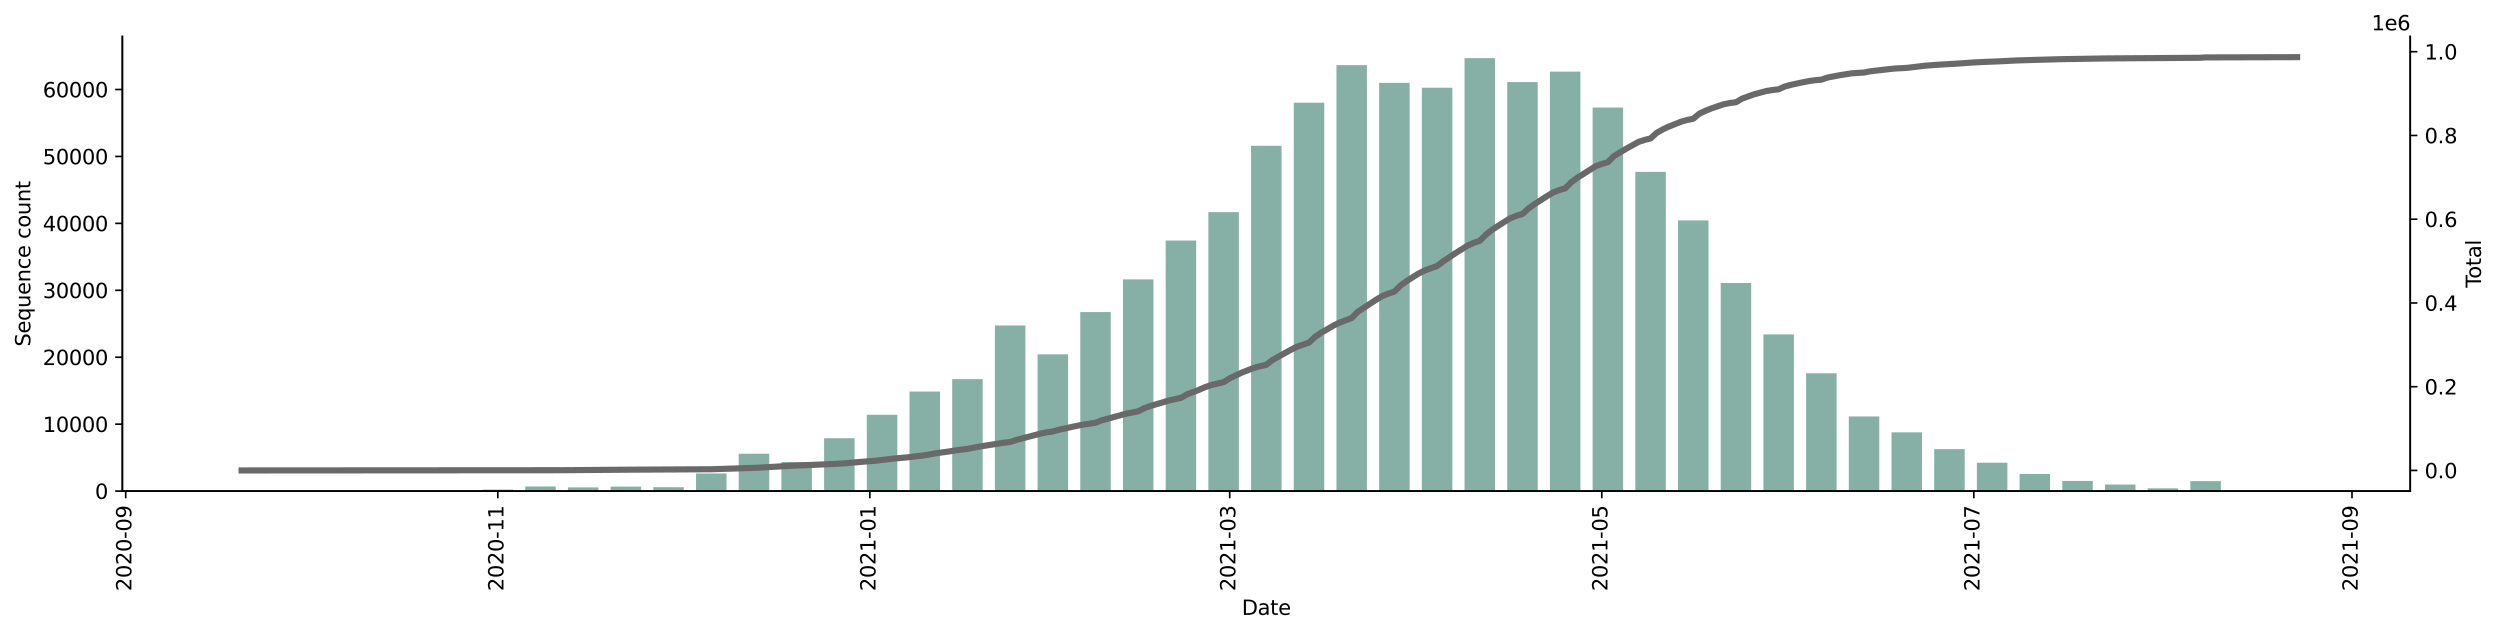 <?xml version="1.0" encoding="utf-8" standalone="no"?>
<!DOCTYPE svg PUBLIC "-//W3C//DTD SVG 1.1//EN"
  "http://www.w3.org/Graphics/SVG/1.1/DTD/svg11.dtd">
<svg height="309.219pt" version="1.1" viewBox="0 0 1219.472 309.219" width="1219.472pt" xmlns="http://www.w3.org/2000/svg" xmlns:xlink="http://www.w3.org/1999/xlink">
 <defs>
  <style type="text/css">*{stroke-linecap:butt;stroke-linejoin:round;}</style>
 </defs>
 <g id="figure_1">
  <g id="patch_1">
   <path d="M 0 309.219 
L 1219.472 309.219 
L 1219.472 0 
L 0 0 
z
" style="fill:#ffffff;"/>
  </g>
  <g id="axes_1">
   <g id="patch_2">
    <path d="M 59.691 239.558 
L 1175.691 239.558 
L 1175.691 17.798 
L 59.691 17.798 
z
" style="fill:#ffffff;"/>
   </g>
   <g id="patch_3">
    <path clip-path="url(#pb41804855a)" d="M 110.418 239.558 
L 125.294 239.558 
L 125.294 239.545 
L 110.418 239.545 
z
" style="fill:#86b0a6;"/>
   </g>
   <g id="patch_4">
    <path clip-path="url(#pb41804855a)" d="M 131.244 239.558 
L 146.12 239.558 
L 146.12 239.545 
L 131.244 239.545 
z
" style="fill:#86b0a6;"/>
   </g>
   <g id="patch_5">
    <path clip-path="url(#pb41804855a)" d="M 152.071 239.558 
L 166.947 239.558 
L 166.947 239.549 
L 152.071 239.549 
z
" style="fill:#86b0a6;"/>
   </g>
   <g id="patch_6">
    <path clip-path="url(#pb41804855a)" d="M 172.897 239.558 
L 187.773 239.558 
L 187.773 239.536 
L 172.897 239.536 
z
" style="fill:#86b0a6;"/>
   </g>
   <g id="patch_7">
    <path clip-path="url(#pb41804855a)" d="M 193.724 239.558 
L 208.6 239.558 
L 208.6 239.447 
L 193.724 239.447 
z
" style="fill:#86b0a6;"/>
   </g>
   <g id="patch_8">
    <path clip-path="url(#pb41804855a)" d="M 214.55 239.558 
L 229.426 239.558 
L 229.426 239.444 
L 214.55 239.444 
z
" style="fill:#86b0a6;"/>
   </g>
   <g id="patch_9">
    <path clip-path="url(#pb41804855a)" d="M 235.377 239.558 
L 250.253 239.558 
L 250.253 238.837 
L 235.377 238.837 
z
" style="fill:#86b0a6;"/>
   </g>
   <g id="patch_10">
    <path clip-path="url(#pb41804855a)" d="M 256.203 239.558 
L 271.079 239.558 
L 271.079 237.293 
L 256.203 237.293 
z
" style="fill:#86b0a6;"/>
   </g>
   <g id="patch_11">
    <path clip-path="url(#pb41804855a)" d="M 277.029 239.558 
L 291.906 239.558 
L 291.906 237.746 
L 277.029 237.746 
z
" style="fill:#86b0a6;"/>
   </g>
   <g id="patch_12">
    <path clip-path="url(#pb41804855a)" d="M 297.856 239.558 
L 312.732 239.558 
L 312.732 237.374 
L 297.856 237.374 
z
" style="fill:#86b0a6;"/>
   </g>
   <g id="patch_13">
    <path clip-path="url(#pb41804855a)" d="M 318.682 239.558 
L 333.558 239.558 
L 333.558 237.635 
L 318.682 237.635 
z
" style="fill:#86b0a6;"/>
   </g>
   <g id="patch_14">
    <path clip-path="url(#pb41804855a)" d="M 339.509 239.558 
L 354.385 239.558 
L 354.385 230.939 
L 339.509 230.939 
z
" style="fill:#86b0a6;"/>
   </g>
   <g id="patch_15">
    <path clip-path="url(#pb41804855a)" d="M 360.335 239.558 
L 375.211 239.558 
L 375.211 221.324 
L 360.335 221.324 
z
" style="fill:#86b0a6;"/>
   </g>
   <g id="patch_16">
    <path clip-path="url(#pb41804855a)" d="M 381.162 239.558 
L 396.038 239.558 
L 396.038 225.347 
L 381.162 225.347 
z
" style="fill:#86b0a6;"/>
   </g>
   <g id="patch_17">
    <path clip-path="url(#pb41804855a)" d="M 401.988 239.558 
L 416.864 239.558 
L 416.864 213.733 
L 401.988 213.733 
z
" style="fill:#86b0a6;"/>
   </g>
   <g id="patch_18">
    <path clip-path="url(#pb41804855a)" d="M 422.815 239.558 
L 437.691 239.558 
L 437.691 202.339 
L 422.815 202.339 
z
" style="fill:#86b0a6;"/>
   </g>
   <g id="patch_19">
    <path clip-path="url(#pb41804855a)" d="M 443.641 239.558 
L 458.517 239.558 
L 458.517 190.991 
L 443.641 190.991 
z
" style="fill:#86b0a6;"/>
   </g>
   <g id="patch_20">
    <path clip-path="url(#pb41804855a)" d="M 464.467 239.558 
L 479.344 239.558 
L 479.344 184.921 
L 464.467 184.921 
z
" style="fill:#86b0a6;"/>
   </g>
   <g id="patch_21">
    <path clip-path="url(#pb41804855a)" d="M 485.294 239.558 
L 500.17 239.558 
L 500.17 158.763 
L 485.294 158.763 
z
" style="fill:#86b0a6;"/>
   </g>
   <g id="patch_22">
    <path clip-path="url(#pb41804855a)" d="M 506.12 239.558 
L 520.996 239.558 
L 520.996 172.854 
L 506.12 172.854 
z
" style="fill:#86b0a6;"/>
   </g>
   <g id="patch_23">
    <path clip-path="url(#pb41804855a)" d="M 526.947 239.558 
L 541.823 239.558 
L 541.823 152.22 
L 526.947 152.22 
z
" style="fill:#86b0a6;"/>
   </g>
   <g id="patch_24">
    <path clip-path="url(#pb41804855a)" d="M 547.773 239.558 
L 562.649 239.558 
L 562.649 136.288 
L 547.773 136.288 
z
" style="fill:#86b0a6;"/>
   </g>
   <g id="patch_25">
    <path clip-path="url(#pb41804855a)" d="M 568.6 239.558 
L 583.476 239.558 
L 583.476 117.342 
L 568.6 117.342 
z
" style="fill:#86b0a6;"/>
   </g>
   <g id="patch_26">
    <path clip-path="url(#pb41804855a)" d="M 589.426 239.558 
L 604.302 239.558 
L 604.302 103.473 
L 589.426 103.473 
z
" style="fill:#86b0a6;"/>
   </g>
   <g id="patch_27">
    <path clip-path="url(#pb41804855a)" d="M 610.253 239.558 
L 625.129 239.558 
L 625.129 71.121 
L 610.253 71.121 
z
" style="fill:#86b0a6;"/>
   </g>
   <g id="patch_28">
    <path clip-path="url(#pb41804855a)" d="M 631.079 239.558 
L 645.955 239.558 
L 645.955 50.099 
L 631.079 50.099 
z
" style="fill:#86b0a6;"/>
   </g>
   <g id="patch_29">
    <path clip-path="url(#pb41804855a)" d="M 651.906 239.558 
L 666.782 239.558 
L 666.782 31.77 
L 651.906 31.77 
z
" style="fill:#86b0a6;"/>
   </g>
   <g id="patch_30">
    <path clip-path="url(#pb41804855a)" d="M 672.732 239.558 
L 687.608 239.558 
L 687.608 40.425 
L 672.732 40.425 
z
" style="fill:#86b0a6;"/>
   </g>
   <g id="patch_31">
    <path clip-path="url(#pb41804855a)" d="M 693.558 239.558 
L 708.434 239.558 
L 708.434 42.783 
L 693.558 42.783 
z
" style="fill:#86b0a6;"/>
   </g>
   <g id="patch_32">
    <path clip-path="url(#pb41804855a)" d="M 714.385 239.558 
L 729.261 239.558 
L 729.261 28.358 
L 714.385 28.358 
z
" style="fill:#86b0a6;"/>
   </g>
   <g id="patch_33">
    <path clip-path="url(#pb41804855a)" d="M 735.211 239.558 
L 750.087 239.558 
L 750.087 40.02 
L 735.211 40.02 
z
" style="fill:#86b0a6;"/>
   </g>
   <g id="patch_34">
    <path clip-path="url(#pb41804855a)" d="M 756.038 239.558 
L 770.914 239.558 
L 770.914 34.927 
L 756.038 34.927 
z
" style="fill:#86b0a6;"/>
   </g>
   <g id="patch_35">
    <path clip-path="url(#pb41804855a)" d="M 776.864 239.558 
L 791.74 239.558 
L 791.74 52.44 
L 776.864 52.44 
z
" style="fill:#86b0a6;"/>
   </g>
   <g id="patch_36">
    <path clip-path="url(#pb41804855a)" d="M 797.691 239.558 
L 812.567 239.558 
L 812.567 83.838 
L 797.691 83.838 
z
" style="fill:#86b0a6;"/>
   </g>
   <g id="patch_37">
    <path clip-path="url(#pb41804855a)" d="M 818.517 239.558 
L 833.393 239.558 
L 833.393 107.508 
L 818.517 107.508 
z
" style="fill:#86b0a6;"/>
   </g>
   <g id="patch_38">
    <path clip-path="url(#pb41804855a)" d="M 839.344 239.558 
L 854.22 239.558 
L 854.22 138.057 
L 839.344 138.057 
z
" style="fill:#86b0a6;"/>
   </g>
   <g id="patch_39">
    <path clip-path="url(#pb41804855a)" d="M 860.17 239.558 
L 875.046 239.558 
L 875.046 163.128 
L 860.17 163.128 
z
" style="fill:#86b0a6;"/>
   </g>
   <g id="patch_40">
    <path clip-path="url(#pb41804855a)" d="M 880.996 239.558 
L 895.872 239.558 
L 895.872 182.074 
L 880.996 182.074 
z
" style="fill:#86b0a6;"/>
   </g>
   <g id="patch_41">
    <path clip-path="url(#pb41804855a)" d="M 901.823 239.558 
L 916.699 239.558 
L 916.699 203.142 
L 901.823 203.142 
z
" style="fill:#86b0a6;"/>
   </g>
   <g id="patch_42">
    <path clip-path="url(#pb41804855a)" d="M 922.649 239.558 
L 937.525 239.558 
L 937.525 210.89 
L 922.649 210.89 
z
" style="fill:#86b0a6;"/>
   </g>
   <g id="patch_43">
    <path clip-path="url(#pb41804855a)" d="M 943.476 239.558 
L 958.352 239.558 
L 958.352 219.085 
L 943.476 219.085 
z
" style="fill:#86b0a6;"/>
   </g>
   <g id="patch_44">
    <path clip-path="url(#pb41804855a)" d="M 964.302 239.558 
L 979.178 239.558 
L 979.178 225.715 
L 964.302 225.715 
z
" style="fill:#86b0a6;"/>
   </g>
   <g id="patch_45">
    <path clip-path="url(#pb41804855a)" d="M 985.129 239.558 
L 1000.005 239.558 
L 1000.005 231.197 
L 985.129 231.197 
z
" style="fill:#86b0a6;"/>
   </g>
   <g id="patch_46">
    <path clip-path="url(#pb41804855a)" d="M 1005.955 239.558 
L 1020.831 239.558 
L 1020.831 234.606 
L 1005.955 234.606 
z
" style="fill:#86b0a6;"/>
   </g>
   <g id="patch_47">
    <path clip-path="url(#pb41804855a)" d="M 1026.782 239.558 
L 1041.658 239.558 
L 1041.658 236.362 
L 1026.782 236.362 
z
" style="fill:#86b0a6;"/>
   </g>
   <g id="patch_48">
    <path clip-path="url(#pb41804855a)" d="M 1047.608 239.558 
L 1062.484 239.558 
L 1062.484 238.187 
L 1047.608 238.187 
z
" style="fill:#86b0a6;"/>
   </g>
   <g id="patch_49">
    <path clip-path="url(#pb41804855a)" d="M 1068.434 239.558 
L 1083.31 239.558 
L 1083.31 234.684 
L 1068.434 234.684 
z
" style="fill:#86b0a6;"/>
   </g>
   <g id="patch_50">
    <path clip-path="url(#pb41804855a)" d="M 1089.261 239.558 
L 1104.137 239.558 
L 1104.137 239.451 
L 1089.261 239.451 
z
" style="fill:#86b0a6;"/>
   </g>
   <g id="patch_51">
    <path clip-path="url(#pb41804855a)" d="M 1110.087 239.558 
L 1124.963 239.558 
L 1124.963 239.555 
L 1110.087 239.555 
z
" style="fill:#86b0a6;"/>
   </g>
   <g id="matplotlib.axis_1">
    <g id="xtick_1">
     <g id="line2d_1">
      <defs>
       <path d="M 0 0 
L 0 3.5 
" id="m6426667ad3" style="stroke:#000000;stroke-width:0.8;"/>
      </defs>
      <g>
       <use style="stroke:#000000;stroke-width:0.8;" x="61.327" xlink:href="#m6426667ad3" y="239.558"/>
      </g>
     </g>
     <g id="text_1">
      <!-- 2020-09 -->
      <g transform="translate(64.086 288.341)rotate(-90)scale(0.1 -0.1)">
       <defs>
        <path d="M 1228 531 
L 3431 531 
L 3431 0 
L 469 0 
L 469 531 
Q 828 903 1448 1529 
Q 2069 2156 2228 2338 
Q 2531 2678 2651 2914 
Q 2772 3150 2772 3378 
Q 2772 3750 2511 3984 
Q 2250 4219 1831 4219 
Q 1534 4219 1204 4116 
Q 875 4013 500 3803 
L 500 4441 
Q 881 4594 1212 4672 
Q 1544 4750 1819 4750 
Q 2544 4750 2975 4387 
Q 3406 4025 3406 3419 
Q 3406 3131 3298 2873 
Q 3191 2616 2906 2266 
Q 2828 2175 2409 1742 
Q 1991 1309 1228 531 
z
" id="DejaVuSans-32" transform="scale(0.016)"/>
        <path d="M 2034 4250 
Q 1547 4250 1301 3770 
Q 1056 3291 1056 2328 
Q 1056 1369 1301 889 
Q 1547 409 2034 409 
Q 2525 409 2770 889 
Q 3016 1369 3016 2328 
Q 3016 3291 2770 3770 
Q 2525 4250 2034 4250 
z
M 2034 4750 
Q 2819 4750 3233 4129 
Q 3647 3509 3647 2328 
Q 3647 1150 3233 529 
Q 2819 -91 2034 -91 
Q 1250 -91 836 529 
Q 422 1150 422 2328 
Q 422 3509 836 4129 
Q 1250 4750 2034 4750 
z
" id="DejaVuSans-30" transform="scale(0.016)"/>
        <path d="M 313 2009 
L 1997 2009 
L 1997 1497 
L 313 1497 
L 313 2009 
z
" id="DejaVuSans-2d" transform="scale(0.016)"/>
        <path d="M 703 97 
L 703 672 
Q 941 559 1184 500 
Q 1428 441 1663 441 
Q 2288 441 2617 861 
Q 2947 1281 2994 2138 
Q 2813 1869 2534 1725 
Q 2256 1581 1919 1581 
Q 1219 1581 811 2004 
Q 403 2428 403 3163 
Q 403 3881 828 4315 
Q 1253 4750 1959 4750 
Q 2769 4750 3195 4129 
Q 3622 3509 3622 2328 
Q 3622 1225 3098 567 
Q 2575 -91 1691 -91 
Q 1453 -91 1209 -44 
Q 966 3 703 97 
z
M 1959 2075 
Q 2384 2075 2632 2365 
Q 2881 2656 2881 3163 
Q 2881 3666 2632 3958 
Q 2384 4250 1959 4250 
Q 1534 4250 1286 3958 
Q 1038 3666 1038 3163 
Q 1038 2656 1286 2365 
Q 1534 2075 1959 2075 
z
" id="DejaVuSans-39" transform="scale(0.016)"/>
       </defs>
       <use xlink:href="#DejaVuSans-32"/>
       <use x="63.623" xlink:href="#DejaVuSans-30"/>
       <use x="127.246" xlink:href="#DejaVuSans-32"/>
       <use x="190.869" xlink:href="#DejaVuSans-30"/>
       <use x="254.492" xlink:href="#DejaVuSans-2d"/>
       <use x="290.576" xlink:href="#DejaVuSans-30"/>
       <use x="354.199" xlink:href="#DejaVuSans-39"/>
      </g>
     </g>
    </g>
    <g id="xtick_2">
     <g id="line2d_2">
      <g>
       <use style="stroke:#000000;stroke-width:0.8;" x="242.815" xlink:href="#m6426667ad3" y="239.558"/>
      </g>
     </g>
     <g id="text_2">
      <!-- 2020-11 -->
      <g transform="translate(245.574 288.341)rotate(-90)scale(0.1 -0.1)">
       <defs>
        <path d="M 794 531 
L 1825 531 
L 1825 4091 
L 703 3866 
L 703 4441 
L 1819 4666 
L 2450 4666 
L 2450 531 
L 3481 531 
L 3481 0 
L 794 0 
L 794 531 
z
" id="DejaVuSans-31" transform="scale(0.016)"/>
       </defs>
       <use xlink:href="#DejaVuSans-32"/>
       <use x="63.623" xlink:href="#DejaVuSans-30"/>
       <use x="127.246" xlink:href="#DejaVuSans-32"/>
       <use x="190.869" xlink:href="#DejaVuSans-30"/>
       <use x="254.492" xlink:href="#DejaVuSans-2d"/>
       <use x="290.576" xlink:href="#DejaVuSans-31"/>
       <use x="354.199" xlink:href="#DejaVuSans-31"/>
      </g>
     </g>
    </g>
    <g id="xtick_3">
     <g id="line2d_3">
      <g>
       <use style="stroke:#000000;stroke-width:0.8;" x="424.302" xlink:href="#m6426667ad3" y="239.558"/>
      </g>
     </g>
     <g id="text_3">
      <!-- 2021-01 -->
      <g transform="translate(427.062 288.341)rotate(-90)scale(0.1 -0.1)">
       <use xlink:href="#DejaVuSans-32"/>
       <use x="63.623" xlink:href="#DejaVuSans-30"/>
       <use x="127.246" xlink:href="#DejaVuSans-32"/>
       <use x="190.869" xlink:href="#DejaVuSans-31"/>
       <use x="254.492" xlink:href="#DejaVuSans-2d"/>
       <use x="290.576" xlink:href="#DejaVuSans-30"/>
       <use x="354.199" xlink:href="#DejaVuSans-31"/>
      </g>
     </g>
    </g>
    <g id="xtick_4">
     <g id="line2d_4">
      <g>
       <use style="stroke:#000000;stroke-width:0.8;" x="599.839" xlink:href="#m6426667ad3" y="239.558"/>
      </g>
     </g>
     <g id="text_4">
      <!-- 2021-03 -->
      <g transform="translate(602.599 288.341)rotate(-90)scale(0.1 -0.1)">
       <defs>
        <path d="M 2597 2516 
Q 3050 2419 3304 2112 
Q 3559 1806 3559 1356 
Q 3559 666 3084 287 
Q 2609 -91 1734 -91 
Q 1441 -91 1130 -33 
Q 819 25 488 141 
L 488 750 
Q 750 597 1062 519 
Q 1375 441 1716 441 
Q 2309 441 2620 675 
Q 2931 909 2931 1356 
Q 2931 1769 2642 2001 
Q 2353 2234 1838 2234 
L 1294 2234 
L 1294 2753 
L 1863 2753 
Q 2328 2753 2575 2939 
Q 2822 3125 2822 3475 
Q 2822 3834 2567 4026 
Q 2313 4219 1838 4219 
Q 1578 4219 1281 4162 
Q 984 4106 628 3988 
L 628 4550 
Q 988 4650 1302 4700 
Q 1616 4750 1894 4750 
Q 2613 4750 3031 4423 
Q 3450 4097 3450 3541 
Q 3450 3153 3228 2886 
Q 3006 2619 2597 2516 
z
" id="DejaVuSans-33" transform="scale(0.016)"/>
       </defs>
       <use xlink:href="#DejaVuSans-32"/>
       <use x="63.623" xlink:href="#DejaVuSans-30"/>
       <use x="127.246" xlink:href="#DejaVuSans-32"/>
       <use x="190.869" xlink:href="#DejaVuSans-31"/>
       <use x="254.492" xlink:href="#DejaVuSans-2d"/>
       <use x="290.576" xlink:href="#DejaVuSans-30"/>
       <use x="354.199" xlink:href="#DejaVuSans-33"/>
      </g>
     </g>
    </g>
    <g id="xtick_5">
     <g id="line2d_5">
      <g>
       <use style="stroke:#000000;stroke-width:0.8;" x="781.327" xlink:href="#m6426667ad3" y="239.558"/>
      </g>
     </g>
     <g id="text_5">
      <!-- 2021-05 -->
      <g transform="translate(784.086 288.341)rotate(-90)scale(0.1 -0.1)">
       <defs>
        <path d="M 691 4666 
L 3169 4666 
L 3169 4134 
L 1269 4134 
L 1269 2991 
Q 1406 3038 1543 3061 
Q 1681 3084 1819 3084 
Q 2600 3084 3056 2656 
Q 3513 2228 3513 1497 
Q 3513 744 3044 326 
Q 2575 -91 1722 -91 
Q 1428 -91 1123 -41 
Q 819 9 494 109 
L 494 744 
Q 775 591 1075 516 
Q 1375 441 1709 441 
Q 2250 441 2565 725 
Q 2881 1009 2881 1497 
Q 2881 1984 2565 2268 
Q 2250 2553 1709 2553 
Q 1456 2553 1204 2497 
Q 953 2441 691 2322 
L 691 4666 
z
" id="DejaVuSans-35" transform="scale(0.016)"/>
       </defs>
       <use xlink:href="#DejaVuSans-32"/>
       <use x="63.623" xlink:href="#DejaVuSans-30"/>
       <use x="127.246" xlink:href="#DejaVuSans-32"/>
       <use x="190.869" xlink:href="#DejaVuSans-31"/>
       <use x="254.492" xlink:href="#DejaVuSans-2d"/>
       <use x="290.576" xlink:href="#DejaVuSans-30"/>
       <use x="354.199" xlink:href="#DejaVuSans-35"/>
      </g>
     </g>
    </g>
    <g id="xtick_6">
     <g id="line2d_6">
      <g>
       <use style="stroke:#000000;stroke-width:0.8;" x="962.815" xlink:href="#m6426667ad3" y="239.558"/>
      </g>
     </g>
     <g id="text_6">
      <!-- 2021-07 -->
      <g transform="translate(965.574 288.341)rotate(-90)scale(0.1 -0.1)">
       <defs>
        <path d="M 525 4666 
L 3525 4666 
L 3525 4397 
L 1831 0 
L 1172 0 
L 2766 4134 
L 525 4134 
L 525 4666 
z
" id="DejaVuSans-37" transform="scale(0.016)"/>
       </defs>
       <use xlink:href="#DejaVuSans-32"/>
       <use x="63.623" xlink:href="#DejaVuSans-30"/>
       <use x="127.246" xlink:href="#DejaVuSans-32"/>
       <use x="190.869" xlink:href="#DejaVuSans-31"/>
       <use x="254.492" xlink:href="#DejaVuSans-2d"/>
       <use x="290.576" xlink:href="#DejaVuSans-30"/>
       <use x="354.199" xlink:href="#DejaVuSans-37"/>
      </g>
     </g>
    </g>
    <g id="xtick_7">
     <g id="line2d_7">
      <g>
       <use style="stroke:#000000;stroke-width:0.8;" x="1147.277" xlink:href="#m6426667ad3" y="239.558"/>
      </g>
     </g>
     <g id="text_7">
      <!-- 2021-09 -->
      <g transform="translate(1150.037 288.341)rotate(-90)scale(0.1 -0.1)">
       <use xlink:href="#DejaVuSans-32"/>
       <use x="63.623" xlink:href="#DejaVuSans-30"/>
       <use x="127.246" xlink:href="#DejaVuSans-32"/>
       <use x="190.869" xlink:href="#DejaVuSans-31"/>
       <use x="254.492" xlink:href="#DejaVuSans-2d"/>
       <use x="290.576" xlink:href="#DejaVuSans-30"/>
       <use x="354.199" xlink:href="#DejaVuSans-39"/>
      </g>
     </g>
    </g>
    <g id="text_8">
     <!-- Date -->
     <g transform="translate(605.74 299.94)scale(0.1 -0.1)">
      <defs>
       <path d="M 1259 4147 
L 1259 519 
L 2022 519 
Q 2988 519 3436 956 
Q 3884 1394 3884 2338 
Q 3884 3275 3436 3711 
Q 2988 4147 2022 4147 
L 1259 4147 
z
M 628 4666 
L 1925 4666 
Q 3281 4666 3915 4102 
Q 4550 3538 4550 2338 
Q 4550 1131 3912 565 
Q 3275 0 1925 0 
L 628 0 
L 628 4666 
z
" id="DejaVuSans-44" transform="scale(0.016)"/>
       <path d="M 2194 1759 
Q 1497 1759 1228 1600 
Q 959 1441 959 1056 
Q 959 750 1161 570 
Q 1363 391 1709 391 
Q 2188 391 2477 730 
Q 2766 1069 2766 1631 
L 2766 1759 
L 2194 1759 
z
M 3341 1997 
L 3341 0 
L 2766 0 
L 2766 531 
Q 2569 213 2275 61 
Q 1981 -91 1556 -91 
Q 1019 -91 701 211 
Q 384 513 384 1019 
Q 384 1609 779 1909 
Q 1175 2209 1959 2209 
L 2766 2209 
L 2766 2266 
Q 2766 2663 2505 2880 
Q 2244 3097 1772 3097 
Q 1472 3097 1187 3025 
Q 903 2953 641 2809 
L 641 3341 
Q 956 3463 1253 3523 
Q 1550 3584 1831 3584 
Q 2591 3584 2966 3190 
Q 3341 2797 3341 1997 
z
" id="DejaVuSans-61" transform="scale(0.016)"/>
       <path d="M 1172 4494 
L 1172 3500 
L 2356 3500 
L 2356 3053 
L 1172 3053 
L 1172 1153 
Q 1172 725 1289 603 
Q 1406 481 1766 481 
L 2356 481 
L 2356 0 
L 1766 0 
Q 1100 0 847 248 
Q 594 497 594 1153 
L 594 3053 
L 172 3053 
L 172 3500 
L 594 3500 
L 594 4494 
L 1172 4494 
z
" id="DejaVuSans-74" transform="scale(0.016)"/>
       <path d="M 3597 1894 
L 3597 1613 
L 953 1613 
Q 991 1019 1311 708 
Q 1631 397 2203 397 
Q 2534 397 2845 478 
Q 3156 559 3463 722 
L 3463 178 
Q 3153 47 2828 -22 
Q 2503 -91 2169 -91 
Q 1331 -91 842 396 
Q 353 884 353 1716 
Q 353 2575 817 3079 
Q 1281 3584 2069 3584 
Q 2775 3584 3186 3129 
Q 3597 2675 3597 1894 
z
M 3022 2063 
Q 3016 2534 2758 2815 
Q 2500 3097 2075 3097 
Q 1594 3097 1305 2825 
Q 1016 2553 972 2059 
L 3022 2063 
z
" id="DejaVuSans-65" transform="scale(0.016)"/>
      </defs>
      <use xlink:href="#DejaVuSans-44"/>
      <use x="77.002" xlink:href="#DejaVuSans-61"/>
      <use x="138.281" xlink:href="#DejaVuSans-74"/>
      <use x="177.49" xlink:href="#DejaVuSans-65"/>
     </g>
    </g>
   </g>
   <g id="matplotlib.axis_2">
    <g id="ytick_1">
     <g id="line2d_8">
      <defs>
       <path d="M 0 0 
L -3.5 0 
" id="m04d6739330" style="stroke:#000000;stroke-width:0.8;"/>
      </defs>
      <g>
       <use style="stroke:#000000;stroke-width:0.8;" x="59.691" xlink:href="#m04d6739330" y="239.558"/>
      </g>
     </g>
     <g id="text_9">
      <!-- 0 -->
      <g transform="translate(46.328 243.358)scale(0.1 -0.1)">
       <use xlink:href="#DejaVuSans-30"/>
      </g>
     </g>
    </g>
    <g id="ytick_2">
     <g id="line2d_9">
      <g>
       <use style="stroke:#000000;stroke-width:0.8;" x="59.691" xlink:href="#m04d6739330" y="206.91"/>
      </g>
     </g>
     <g id="text_10">
      <!-- 10000 -->
      <g transform="translate(20.878 210.709)scale(0.1 -0.1)">
       <use xlink:href="#DejaVuSans-31"/>
       <use x="63.623" xlink:href="#DejaVuSans-30"/>
       <use x="127.246" xlink:href="#DejaVuSans-30"/>
       <use x="190.869" xlink:href="#DejaVuSans-30"/>
       <use x="254.492" xlink:href="#DejaVuSans-30"/>
      </g>
     </g>
    </g>
    <g id="ytick_3">
     <g id="line2d_10">
      <g>
       <use style="stroke:#000000;stroke-width:0.8;" x="59.691" xlink:href="#m04d6739330" y="174.261"/>
      </g>
     </g>
     <g id="text_11">
      <!-- 20000 -->
      <g transform="translate(20.878 178.061)scale(0.1 -0.1)">
       <use xlink:href="#DejaVuSans-32"/>
       <use x="63.623" xlink:href="#DejaVuSans-30"/>
       <use x="127.246" xlink:href="#DejaVuSans-30"/>
       <use x="190.869" xlink:href="#DejaVuSans-30"/>
       <use x="254.492" xlink:href="#DejaVuSans-30"/>
      </g>
     </g>
    </g>
    <g id="ytick_4">
     <g id="line2d_11">
      <g>
       <use style="stroke:#000000;stroke-width:0.8;" x="59.691" xlink:href="#m04d6739330" y="141.613"/>
      </g>
     </g>
     <g id="text_12">
      <!-- 30000 -->
      <g transform="translate(20.878 145.412)scale(0.1 -0.1)">
       <use xlink:href="#DejaVuSans-33"/>
       <use x="63.623" xlink:href="#DejaVuSans-30"/>
       <use x="127.246" xlink:href="#DejaVuSans-30"/>
       <use x="190.869" xlink:href="#DejaVuSans-30"/>
       <use x="254.492" xlink:href="#DejaVuSans-30"/>
      </g>
     </g>
    </g>
    <g id="ytick_5">
     <g id="line2d_12">
      <g>
       <use style="stroke:#000000;stroke-width:0.8;" x="59.691" xlink:href="#m04d6739330" y="108.964"/>
      </g>
     </g>
     <g id="text_13">
      <!-- 40000 -->
      <g transform="translate(20.878 112.764)scale(0.1 -0.1)">
       <defs>
        <path d="M 2419 4116 
L 825 1625 
L 2419 1625 
L 2419 4116 
z
M 2253 4666 
L 3047 4666 
L 3047 1625 
L 3713 1625 
L 3713 1100 
L 3047 1100 
L 3047 0 
L 2419 0 
L 2419 1100 
L 313 1100 
L 313 1709 
L 2253 4666 
z
" id="DejaVuSans-34" transform="scale(0.016)"/>
       </defs>
       <use xlink:href="#DejaVuSans-34"/>
       <use x="63.623" xlink:href="#DejaVuSans-30"/>
       <use x="127.246" xlink:href="#DejaVuSans-30"/>
       <use x="190.869" xlink:href="#DejaVuSans-30"/>
       <use x="254.492" xlink:href="#DejaVuSans-30"/>
      </g>
     </g>
    </g>
    <g id="ytick_6">
     <g id="line2d_13">
      <g>
       <use style="stroke:#000000;stroke-width:0.8;" x="59.691" xlink:href="#m04d6739330" y="76.316"/>
      </g>
     </g>
     <g id="text_14">
      <!-- 50000 -->
      <g transform="translate(20.878 80.115)scale(0.1 -0.1)">
       <use xlink:href="#DejaVuSans-35"/>
       <use x="63.623" xlink:href="#DejaVuSans-30"/>
       <use x="127.246" xlink:href="#DejaVuSans-30"/>
       <use x="190.869" xlink:href="#DejaVuSans-30"/>
       <use x="254.492" xlink:href="#DejaVuSans-30"/>
      </g>
     </g>
    </g>
    <g id="ytick_7">
     <g id="line2d_14">
      <g>
       <use style="stroke:#000000;stroke-width:0.8;" x="59.691" xlink:href="#m04d6739330" y="43.667"/>
      </g>
     </g>
     <g id="text_15">
      <!-- 60000 -->
      <g transform="translate(20.878 47.467)scale(0.1 -0.1)">
       <defs>
        <path d="M 2113 2584 
Q 1688 2584 1439 2293 
Q 1191 2003 1191 1497 
Q 1191 994 1439 701 
Q 1688 409 2113 409 
Q 2538 409 2786 701 
Q 3034 994 3034 1497 
Q 3034 2003 2786 2293 
Q 2538 2584 2113 2584 
z
M 3366 4563 
L 3366 3988 
Q 3128 4100 2886 4159 
Q 2644 4219 2406 4219 
Q 1781 4219 1451 3797 
Q 1122 3375 1075 2522 
Q 1259 2794 1537 2939 
Q 1816 3084 2150 3084 
Q 2853 3084 3261 2657 
Q 3669 2231 3669 1497 
Q 3669 778 3244 343 
Q 2819 -91 2113 -91 
Q 1303 -91 875 529 
Q 447 1150 447 2328 
Q 447 3434 972 4092 
Q 1497 4750 2381 4750 
Q 2619 4750 2861 4703 
Q 3103 4656 3366 4563 
z
" id="DejaVuSans-36" transform="scale(0.016)"/>
       </defs>
       <use xlink:href="#DejaVuSans-36"/>
       <use x="63.623" xlink:href="#DejaVuSans-30"/>
       <use x="127.246" xlink:href="#DejaVuSans-30"/>
       <use x="190.869" xlink:href="#DejaVuSans-30"/>
       <use x="254.492" xlink:href="#DejaVuSans-30"/>
      </g>
     </g>
    </g>
    <g id="text_16">
     <!-- Sequence count -->
     <g transform="translate(14.798 169.039)rotate(-90)scale(0.1 -0.1)">
      <defs>
       <path d="M 3425 4513 
L 3425 3897 
Q 3066 4069 2747 4153 
Q 2428 4238 2131 4238 
Q 1616 4238 1336 4038 
Q 1056 3838 1056 3469 
Q 1056 3159 1242 3001 
Q 1428 2844 1947 2747 
L 2328 2669 
Q 3034 2534 3370 2195 
Q 3706 1856 3706 1288 
Q 3706 609 3251 259 
Q 2797 -91 1919 -91 
Q 1588 -91 1214 -16 
Q 841 59 441 206 
L 441 856 
Q 825 641 1194 531 
Q 1563 422 1919 422 
Q 2459 422 2753 634 
Q 3047 847 3047 1241 
Q 3047 1584 2836 1778 
Q 2625 1972 2144 2069 
L 1759 2144 
Q 1053 2284 737 2584 
Q 422 2884 422 3419 
Q 422 4038 858 4394 
Q 1294 4750 2059 4750 
Q 2388 4750 2728 4690 
Q 3069 4631 3425 4513 
z
" id="DejaVuSans-53" transform="scale(0.016)"/>
       <path d="M 947 1747 
Q 947 1113 1208 752 
Q 1469 391 1925 391 
Q 2381 391 2643 752 
Q 2906 1113 2906 1747 
Q 2906 2381 2643 2742 
Q 2381 3103 1925 3103 
Q 1469 3103 1208 2742 
Q 947 2381 947 1747 
z
M 2906 525 
Q 2725 213 2448 61 
Q 2172 -91 1784 -91 
Q 1150 -91 751 415 
Q 353 922 353 1747 
Q 353 2572 751 3078 
Q 1150 3584 1784 3584 
Q 2172 3584 2448 3432 
Q 2725 3281 2906 2969 
L 2906 3500 
L 3481 3500 
L 3481 -1331 
L 2906 -1331 
L 2906 525 
z
" id="DejaVuSans-71" transform="scale(0.016)"/>
       <path d="M 544 1381 
L 544 3500 
L 1119 3500 
L 1119 1403 
Q 1119 906 1312 657 
Q 1506 409 1894 409 
Q 2359 409 2629 706 
Q 2900 1003 2900 1516 
L 2900 3500 
L 3475 3500 
L 3475 0 
L 2900 0 
L 2900 538 
Q 2691 219 2414 64 
Q 2138 -91 1772 -91 
Q 1169 -91 856 284 
Q 544 659 544 1381 
z
M 1991 3584 
L 1991 3584 
z
" id="DejaVuSans-75" transform="scale(0.016)"/>
       <path d="M 3513 2113 
L 3513 0 
L 2938 0 
L 2938 2094 
Q 2938 2591 2744 2837 
Q 2550 3084 2163 3084 
Q 1697 3084 1428 2787 
Q 1159 2491 1159 1978 
L 1159 0 
L 581 0 
L 581 3500 
L 1159 3500 
L 1159 2956 
Q 1366 3272 1645 3428 
Q 1925 3584 2291 3584 
Q 2894 3584 3203 3211 
Q 3513 2838 3513 2113 
z
" id="DejaVuSans-6e" transform="scale(0.016)"/>
       <path d="M 3122 3366 
L 3122 2828 
Q 2878 2963 2633 3030 
Q 2388 3097 2138 3097 
Q 1578 3097 1268 2742 
Q 959 2388 959 1747 
Q 959 1106 1268 751 
Q 1578 397 2138 397 
Q 2388 397 2633 464 
Q 2878 531 3122 666 
L 3122 134 
Q 2881 22 2623 -34 
Q 2366 -91 2075 -91 
Q 1284 -91 818 406 
Q 353 903 353 1747 
Q 353 2603 823 3093 
Q 1294 3584 2113 3584 
Q 2378 3584 2631 3529 
Q 2884 3475 3122 3366 
z
" id="DejaVuSans-63" transform="scale(0.016)"/>
       <path id="DejaVuSans-20" transform="scale(0.016)"/>
       <path d="M 1959 3097 
Q 1497 3097 1228 2736 
Q 959 2375 959 1747 
Q 959 1119 1226 758 
Q 1494 397 1959 397 
Q 2419 397 2687 759 
Q 2956 1122 2956 1747 
Q 2956 2369 2687 2733 
Q 2419 3097 1959 3097 
z
M 1959 3584 
Q 2709 3584 3137 3096 
Q 3566 2609 3566 1747 
Q 3566 888 3137 398 
Q 2709 -91 1959 -91 
Q 1206 -91 779 398 
Q 353 888 353 1747 
Q 353 2609 779 3096 
Q 1206 3584 1959 3584 
z
" id="DejaVuSans-6f" transform="scale(0.016)"/>
      </defs>
      <use xlink:href="#DejaVuSans-53"/>
      <use x="63.477" xlink:href="#DejaVuSans-65"/>
      <use x="125" xlink:href="#DejaVuSans-71"/>
      <use x="188.477" xlink:href="#DejaVuSans-75"/>
      <use x="251.855" xlink:href="#DejaVuSans-65"/>
      <use x="313.379" xlink:href="#DejaVuSans-6e"/>
      <use x="376.758" xlink:href="#DejaVuSans-63"/>
      <use x="431.738" xlink:href="#DejaVuSans-65"/>
      <use x="493.262" xlink:href="#DejaVuSans-20"/>
      <use x="525.049" xlink:href="#DejaVuSans-63"/>
      <use x="580.029" xlink:href="#DejaVuSans-6f"/>
      <use x="641.211" xlink:href="#DejaVuSans-75"/>
      <use x="704.59" xlink:href="#DejaVuSans-6e"/>
      <use x="767.969" xlink:href="#DejaVuSans-74"/>
     </g>
    </g>
   </g>
   <g id="patch_52">
    <path d="M 59.691 239.558 
L 59.691 17.798 
" style="fill:none;stroke:#000000;stroke-linecap:square;stroke-linejoin:miter;stroke-width:0.8;"/>
   </g>
   <g id="patch_53">
    <path d="M 1175.691 239.558 
L 1175.691 17.798 
" style="fill:none;stroke:#000000;stroke-linecap:square;stroke-linejoin:miter;stroke-width:0.8;"/>
   </g>
   <g id="patch_54">
    <path d="M 59.691 239.558 
L 1175.691 239.558 
" style="fill:none;stroke:#000000;stroke-linecap:square;stroke-linejoin:miter;stroke-width:0.8;"/>
   </g>
  </g>
  <g id="axes_2">
   <g id="matplotlib.axis_3">
    <g id="ytick_8">
     <g id="line2d_15">
      <defs>
       <path d="M 0 0 
L 3.5 0 
" id="m99963fb9cb" style="stroke:#000000;stroke-width:0.8;"/>
      </defs>
      <g>
       <use style="stroke:#000000;stroke-width:0.8;" x="1175.691" xlink:href="#m99963fb9cb" y="229.479"/>
      </g>
     </g>
     <g id="text_17">
      <!-- 0.0 -->
      <g transform="translate(1182.691 233.278)scale(0.1 -0.1)">
       <defs>
        <path d="M 684 794 
L 1344 794 
L 1344 0 
L 684 0 
L 684 794 
z
" id="DejaVuSans-2e" transform="scale(0.016)"/>
       </defs>
       <use xlink:href="#DejaVuSans-30"/>
       <use x="63.623" xlink:href="#DejaVuSans-2e"/>
       <use x="95.41" xlink:href="#DejaVuSans-30"/>
      </g>
     </g>
    </g>
    <g id="ytick_9">
     <g id="line2d_16">
      <g>
       <use style="stroke:#000000;stroke-width:0.8;" x="1175.691" xlink:href="#m99963fb9cb" y="188.628"/>
      </g>
     </g>
     <g id="text_18">
      <!-- 0.2 -->
      <g transform="translate(1182.691 192.427)scale(0.1 -0.1)">
       <use xlink:href="#DejaVuSans-30"/>
       <use x="63.623" xlink:href="#DejaVuSans-2e"/>
       <use x="95.41" xlink:href="#DejaVuSans-32"/>
      </g>
     </g>
    </g>
    <g id="ytick_10">
     <g id="line2d_17">
      <g>
       <use style="stroke:#000000;stroke-width:0.8;" x="1175.691" xlink:href="#m99963fb9cb" y="147.778"/>
      </g>
     </g>
     <g id="text_19">
      <!-- 0.4 -->
      <g transform="translate(1182.691 151.577)scale(0.1 -0.1)">
       <use xlink:href="#DejaVuSans-30"/>
       <use x="63.623" xlink:href="#DejaVuSans-2e"/>
       <use x="95.41" xlink:href="#DejaVuSans-34"/>
      </g>
     </g>
    </g>
    <g id="ytick_11">
     <g id="line2d_18">
      <g>
       <use style="stroke:#000000;stroke-width:0.8;" x="1175.691" xlink:href="#m99963fb9cb" y="106.927"/>
      </g>
     </g>
     <g id="text_20">
      <!-- 0.6 -->
      <g transform="translate(1182.691 110.726)scale(0.1 -0.1)">
       <use xlink:href="#DejaVuSans-30"/>
       <use x="63.623" xlink:href="#DejaVuSans-2e"/>
       <use x="95.41" xlink:href="#DejaVuSans-36"/>
      </g>
     </g>
    </g>
    <g id="ytick_12">
     <g id="line2d_19">
      <g>
       <use style="stroke:#000000;stroke-width:0.8;" x="1175.691" xlink:href="#m99963fb9cb" y="66.076"/>
      </g>
     </g>
     <g id="text_21">
      <!-- 0.8 -->
      <g transform="translate(1182.691 69.876)scale(0.1 -0.1)">
       <defs>
        <path d="M 2034 2216 
Q 1584 2216 1326 1975 
Q 1069 1734 1069 1313 
Q 1069 891 1326 650 
Q 1584 409 2034 409 
Q 2484 409 2743 651 
Q 3003 894 3003 1313 
Q 3003 1734 2745 1975 
Q 2488 2216 2034 2216 
z
M 1403 2484 
Q 997 2584 770 2862 
Q 544 3141 544 3541 
Q 544 4100 942 4425 
Q 1341 4750 2034 4750 
Q 2731 4750 3128 4425 
Q 3525 4100 3525 3541 
Q 3525 3141 3298 2862 
Q 3072 2584 2669 2484 
Q 3125 2378 3379 2068 
Q 3634 1759 3634 1313 
Q 3634 634 3220 271 
Q 2806 -91 2034 -91 
Q 1263 -91 848 271 
Q 434 634 434 1313 
Q 434 1759 690 2068 
Q 947 2378 1403 2484 
z
M 1172 3481 
Q 1172 3119 1398 2916 
Q 1625 2713 2034 2713 
Q 2441 2713 2670 2916 
Q 2900 3119 2900 3481 
Q 2900 3844 2670 4047 
Q 2441 4250 2034 4250 
Q 1625 4250 1398 4047 
Q 1172 3844 1172 3481 
z
" id="DejaVuSans-38" transform="scale(0.016)"/>
       </defs>
       <use xlink:href="#DejaVuSans-30"/>
       <use x="63.623" xlink:href="#DejaVuSans-2e"/>
       <use x="95.41" xlink:href="#DejaVuSans-38"/>
      </g>
     </g>
    </g>
    <g id="ytick_13">
     <g id="line2d_20">
      <g>
       <use style="stroke:#000000;stroke-width:0.8;" x="1175.691" xlink:href="#m99963fb9cb" y="25.226"/>
      </g>
     </g>
     <g id="text_22">
      <!-- 1.0 -->
      <g transform="translate(1182.691 29.025)scale(0.1 -0.1)">
       <use xlink:href="#DejaVuSans-31"/>
       <use x="63.623" xlink:href="#DejaVuSans-2e"/>
       <use x="95.41" xlink:href="#DejaVuSans-30"/>
      </g>
     </g>
    </g>
    <g id="text_23">
     <!-- Total -->
     <g transform="translate(1210.192 140.355)rotate(-90)scale(0.1 -0.1)">
      <defs>
       <path d="M -19 4666 
L 3928 4666 
L 3928 4134 
L 2272 4134 
L 2272 0 
L 1638 0 
L 1638 4134 
L -19 4134 
L -19 4666 
z
" id="DejaVuSans-54" transform="scale(0.016)"/>
       <path d="M 603 4863 
L 1178 4863 
L 1178 0 
L 603 0 
L 603 4863 
z
" id="DejaVuSans-6c" transform="scale(0.016)"/>
      </defs>
      <use xlink:href="#DejaVuSans-54"/>
      <use x="44.084" xlink:href="#DejaVuSans-6f"/>
      <use x="105.266" xlink:href="#DejaVuSans-74"/>
      <use x="144.475" xlink:href="#DejaVuSans-61"/>
      <use x="205.754" xlink:href="#DejaVuSans-6c"/>
     </g>
    </g>
    <g id="text_24">
     <!-- 1e6 -->
     <g transform="translate(1156.812 14.798)scale(0.1 -0.1)">
      <use xlink:href="#DejaVuSans-31"/>
      <use x="63.623" xlink:href="#DejaVuSans-65"/>
      <use x="125.146" xlink:href="#DejaVuSans-36"/>
     </g>
    </g>
   </g>
   <g id="line2d_21">
    <path clip-path="url(#pb41804855a)" d="M 117.856 229.478 
L 272.567 229.369 
L 308.269 229.098 
L 346.947 228.89 
L 358.848 228.519 
L 370.748 228.093 
L 379.674 227.565 
L 385.625 227.224 
L 406.451 226.335 
L 412.401 226.004 
L 415.377 225.674 
L 427.277 224.719 
L 433.228 223.994 
L 436.203 223.653 
L 442.153 223.138 
L 451.079 222.08 
L 457.029 221.02 
L 462.98 220.212 
L 465.955 219.714 
L 471.906 218.959 
L 477.856 217.81 
L 489.757 215.934 
L 492.732 215.6 
L 495.707 214.605 
L 507.608 211.501 
L 510.583 210.879 
L 513.558 210.46 
L 516.534 209.638 
L 525.459 207.68 
L 528.434 207.131 
L 534.385 206.221 
L 537.36 205.048 
L 549.261 201.782 
L 555.211 200.639 
L 558.186 199.082 
L 561.162 198.02 
L 570.087 195.396 
L 576.038 194.06 
L 579.013 192.354 
L 584.963 190.121 
L 587.939 188.808 
L 590.914 187.786 
L 596.864 186.412 
L 599.839 184.515 
L 605.79 181.725 
L 611.74 179.403 
L 614.715 178.622 
L 617.691 177.96 
L 620.666 175.628 
L 626.616 172.301 
L 629.591 170.655 
L 632.567 169.149 
L 638.517 167.115 
L 641.492 164.319 
L 644.467 162.254 
L 647.443 160.606 
L 650.418 158.819 
L 653.393 157.377 
L 659.344 155.12 
L 662.319 152.057 
L 671.244 146.24 
L 674.22 144.418 
L 677.195 143.232 
L 680.17 142.23 
L 683.145 139.284 
L 686.12 137.119 
L 692.071 133.365 
L 695.046 131.89 
L 700.996 129.753 
L 703.972 127.483 
L 709.922 123.525 
L 715.872 119.781 
L 718.848 118.463 
L 721.823 117.472 
L 724.798 114.466 
L 727.773 112.126 
L 733.724 108.282 
L 736.699 106.444 
L 739.674 105.25 
L 742.649 104.388 
L 745.625 101.628 
L 748.6 99.527 
L 754.55 95.71 
L 757.525 93.921 
L 760.501 92.767 
L 763.476 91.892 
L 766.451 88.894 
L 769.426 86.698 
L 778.352 81.068 
L 781.327 79.965 
L 784.302 79.118 
L 787.277 76.133 
L 793.228 72.555 
L 799.178 69.255 
L 802.153 68.259 
L 805.129 67.517 
L 808.104 64.802 
L 811.079 63.133 
L 814.054 61.737 
L 820.005 59.361 
L 822.98 58.517 
L 825.955 57.92 
L 828.93 55.44 
L 831.906 54.05 
L 834.881 52.859 
L 840.831 50.844 
L 843.806 50.256 
L 846.782 49.869 
L 849.757 48.119 
L 855.707 45.97 
L 861.658 44.382 
L 864.633 43.906 
L 867.608 43.554 
L 870.583 42.203 
L 873.558 41.39 
L 879.509 40.117 
L 882.484 39.529 
L 885.459 39.124 
L 888.434 38.874 
L 891.41 37.833 
L 897.36 36.696 
L 903.31 35.753 
L 909.261 35.382 
L 912.236 34.794 
L 921.162 33.747 
L 924.137 33.427 
L 930.087 33.118 
L 939.013 32.05 
L 944.963 31.598 
L 953.889 31.081 
L 962.815 30.456 
L 968.765 30.175 
L 974.715 29.943 
L 983.641 29.488 
L 989.591 29.309 
L 995.542 29.138 
L 1004.467 28.881 
L 1028.269 28.494 
L 1072.897 28.19 
L 1075.872 28.003 
L 1120.501 27.878 
L 1120.501 27.878 
" style="fill:none;stroke:#696969;stroke-linecap:square;stroke-width:3;"/>
   </g>
   <g id="patch_55">
    <path d="M 59.691 239.558 
L 59.691 17.798 
" style="fill:none;stroke:#000000;stroke-linecap:square;stroke-linejoin:miter;stroke-width:0.8;"/>
   </g>
   <g id="patch_56">
    <path d="M 1175.691 239.558 
L 1175.691 17.798 
" style="fill:none;stroke:#000000;stroke-linecap:square;stroke-linejoin:miter;stroke-width:0.8;"/>
   </g>
   <g id="patch_57">
    <path d="M 59.691 239.558 
L 1175.691 239.558 
" style="fill:none;stroke:#000000;stroke-linecap:square;stroke-linejoin:miter;stroke-width:0.8;"/>
   </g>
  </g>
 </g>
 <defs>
  <clipPath id="pb41804855a">
   <rect height="221.76" width="1116" x="59.691" y="17.798"/>
  </clipPath>
 </defs>
</svg>
